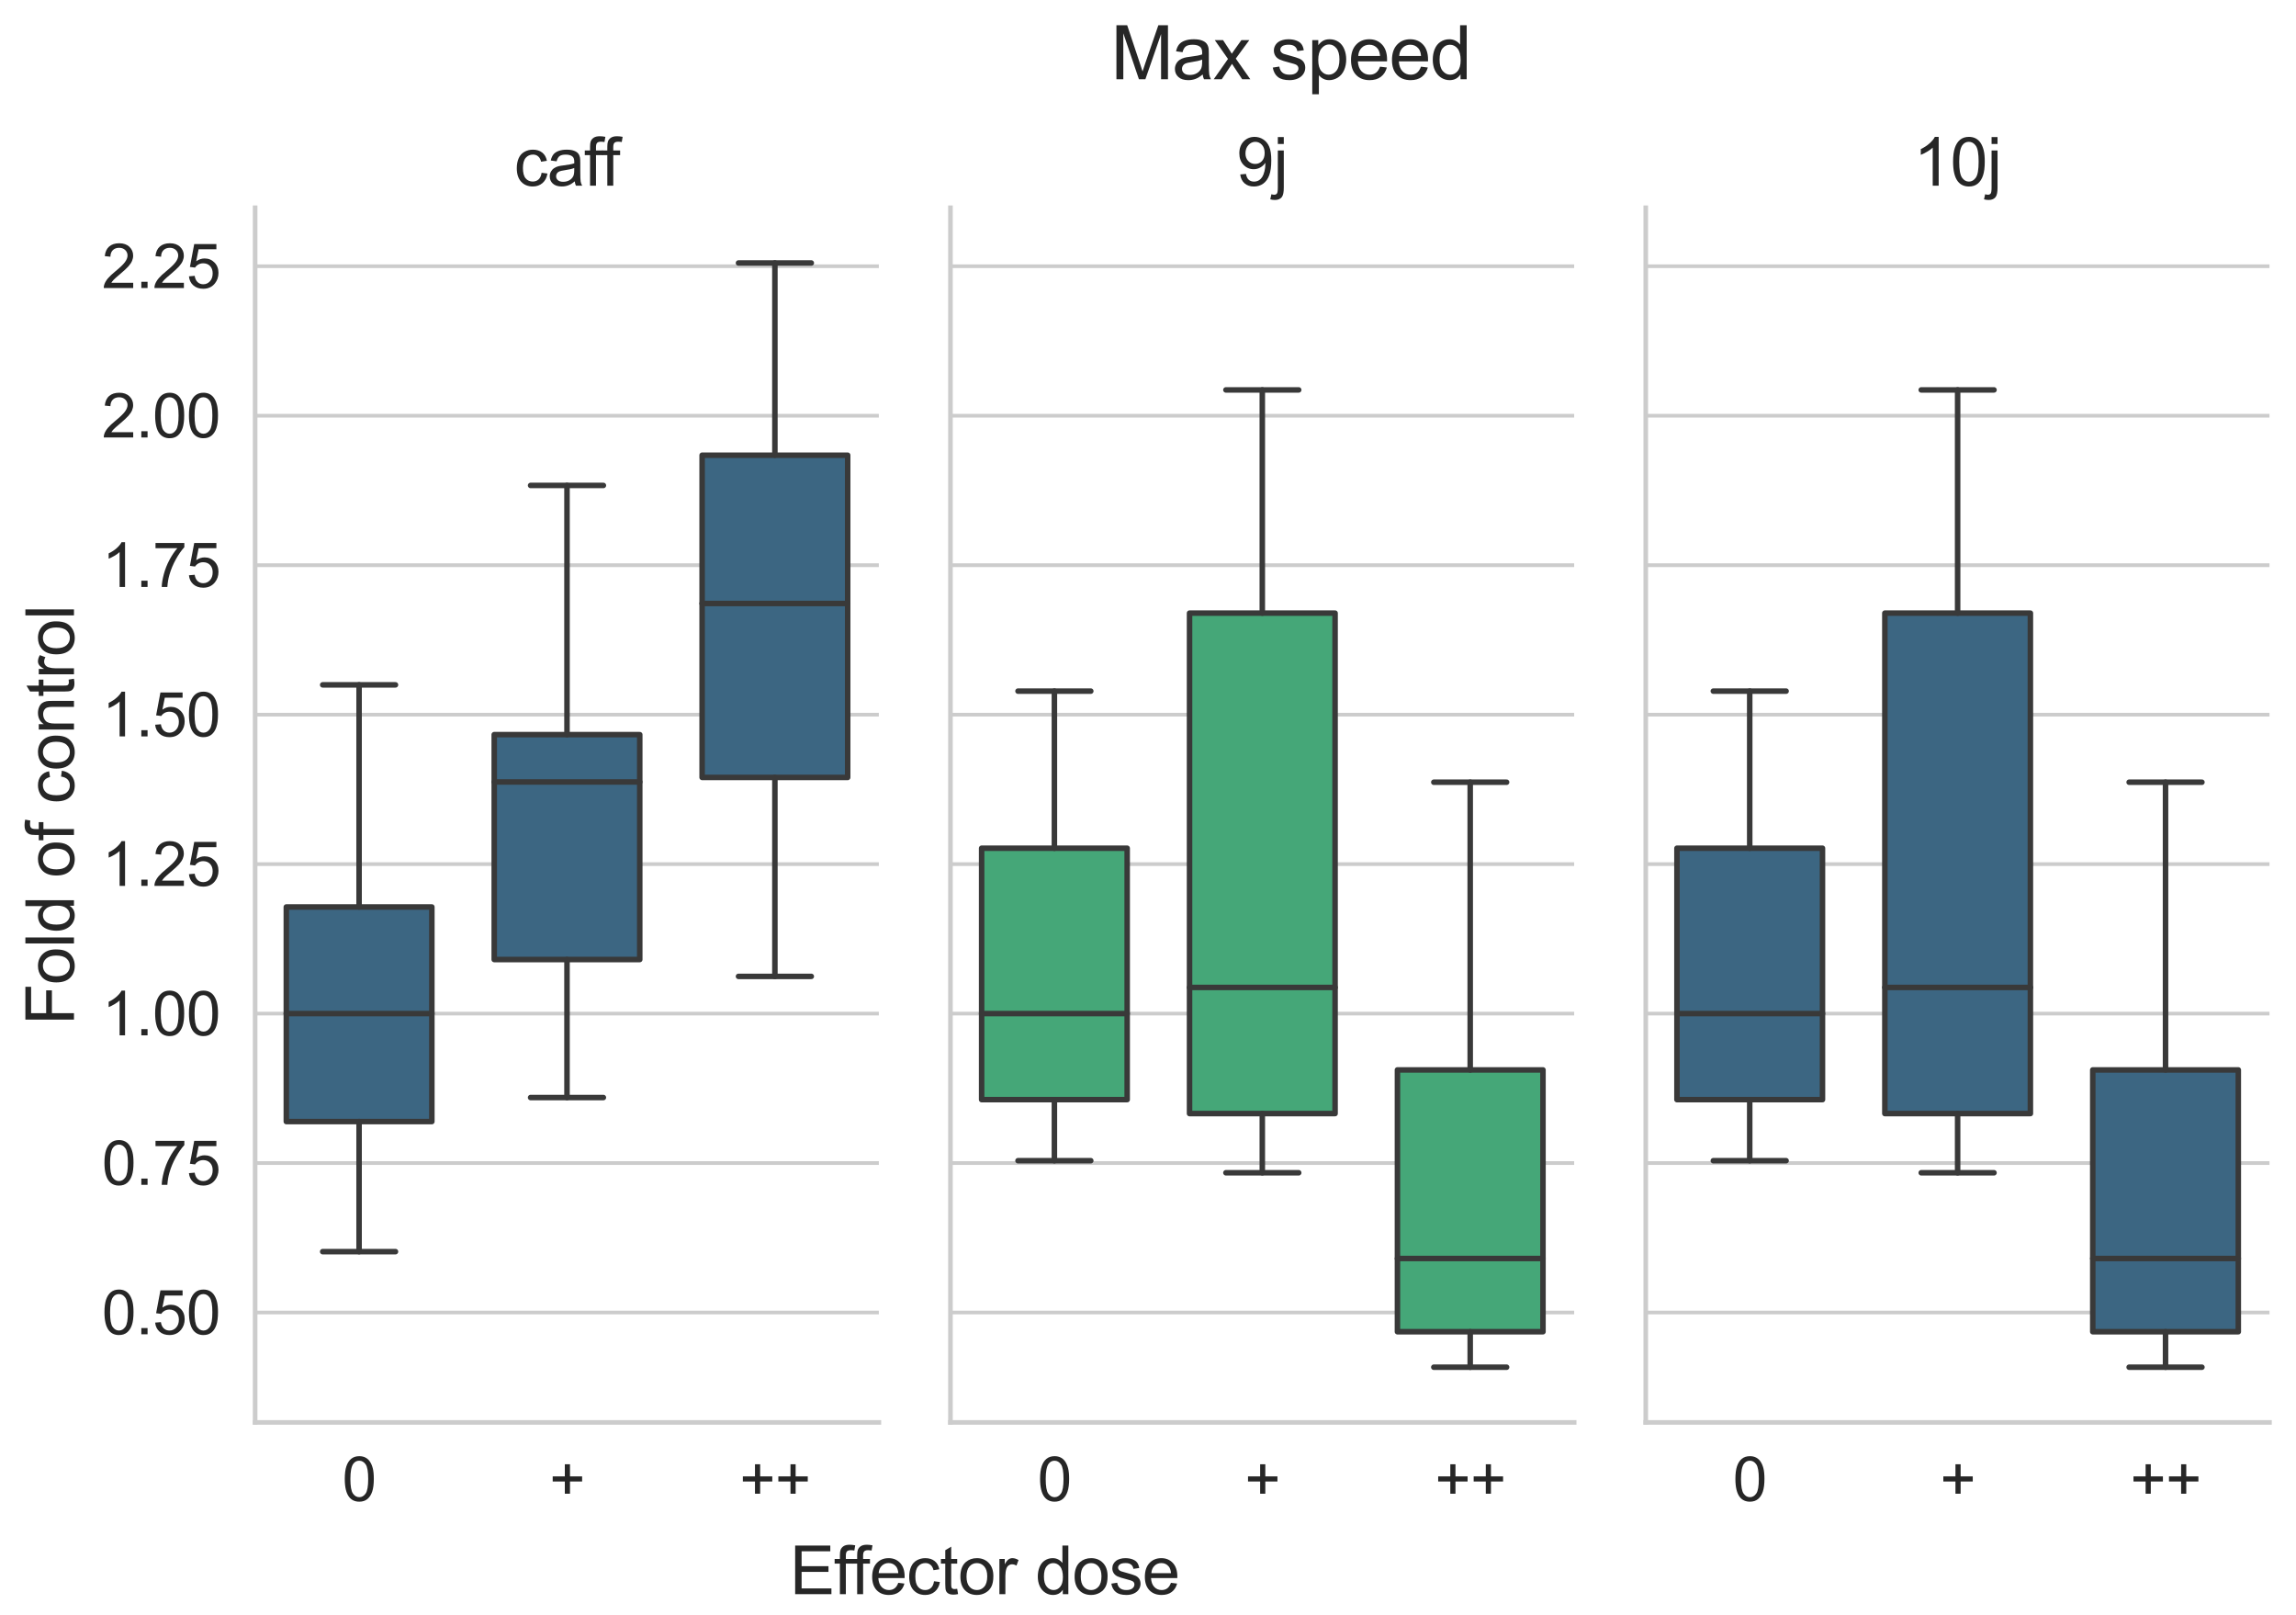 <?xml version="1.0" encoding="utf-8" standalone="no"?>
<!DOCTYPE svg PUBLIC "-//W3C//DTD SVG 1.1//EN"
  "http://www.w3.org/Graphics/SVG/1.1/DTD/svg11.dtd">
<svg xmlns:xlink="http://www.w3.org/1999/xlink" width="623.402pt" height="438.351pt" viewBox="0 0 623.402 438.351" xmlns="http://www.w3.org/2000/svg" version="1.1">
 <defs>
  <style type="text/css">*{stroke-linejoin: round; stroke-linecap: butt}</style>
 </defs>
 <g id="figure_1">
  <g id="patch_1">
   <path d="M 0 438.351 
L 623.402 438.351 
L 623.402 0 
L 0 0 
z
" style="fill: #ffffff"/>
  </g>
  <g id="axes_1">
   <g id="patch_2">
    <path d="M 69.272 386.1 
L 238.622 386.1 
L 238.622 56.4 
L 69.272 56.4 
z
" style="fill: #ffffff"/>
   </g>
   <g id="matplotlib.axis_1">
    <g id="xtick_1">
     <g id="text_1">
      <!-- 0 -->
      <g style="fill: #262626" transform="translate(92.909 407.41) scale(0.165 -0.165)">
       <defs>
        <path id="ArialMT-30" d="M 266 2259 
Q 266 3072 433 3567 
Q 600 4063 929 4331 
Q 1259 4600 1759 4600 
Q 2128 4600 2406 4451 
Q 2684 4303 2865 4023 
Q 3047 3744 3150 3342 
Q 3253 2941 3253 2259 
Q 3253 1453 3087 958 
Q 2922 463 2592 192 
Q 2263 -78 1759 -78 
Q 1097 -78 719 397 
Q 266 969 266 2259 
z
M 844 2259 
Q 844 1131 1108 757 
Q 1372 384 1759 384 
Q 2147 384 2411 759 
Q 2675 1134 2675 2259 
Q 2675 3391 2411 3762 
Q 2147 4134 1753 4134 
Q 1366 4134 1134 3806 
Q 844 3388 844 2259 
z
" transform="scale(0.016)"/>
       </defs>
       <use xlink:href="#ArialMT-30"/>
      </g>
     </g>
    </g>
    <g id="xtick_2">
     <g id="text_2">
      <!-- + -->
      <g style="fill: #262626" transform="translate(149.129 407.41) scale(0.165 -0.165)">
       <defs>
        <path id="ArialMT-2b" d="M 1603 741 
L 1603 1997 
L 356 1997 
L 356 2522 
L 1603 2522 
L 1603 3769 
L 2134 3769 
L 2134 2522 
L 3381 2522 
L 3381 1997 
L 2134 1997 
L 2134 741 
L 1603 741 
z
" transform="scale(0.016)"/>
       </defs>
       <use xlink:href="#ArialMT-2b"/>
      </g>
     </g>
    </g>
    <g id="xtick_3">
     <g id="text_3">
      <!-- ++ -->
      <g style="fill: #262626" transform="translate(200.76 407.41) scale(0.165 -0.165)">
       <use xlink:href="#ArialMT-2b"/>
       <use xlink:href="#ArialMT-2b" x="58.398"/>
      </g>
     </g>
    </g>
    <g id="text_4">
     <!--   -->
     <g style="fill: #262626" transform="translate(151.447 427.574) scale(0.18 -0.18)">
      <defs>
       <path id="ArialMT-20" transform="scale(0.016)"/>
      </defs>
      <use xlink:href="#ArialMT-20"/>
     </g>
    </g>
   </g>
   <g id="matplotlib.axis_2">
    <g id="ytick_1">
     <g id="line2d_1">
      <path d="M 69.272 356.272 
L 238.622 356.272 
" clip-path="url(#pce95562d17)" style="fill: none; stroke: #cccccc; stroke-linecap: round"/>
     </g>
     <g id="text_5">
      <!-- 0.50 -->
      <g style="fill: #262626" transform="translate(27.662 362.177) scale(0.165 -0.165)">
       <defs>
        <path id="ArialMT-2e" d="M 581 0 
L 581 641 
L 1222 641 
L 1222 0 
L 581 0 
z
" transform="scale(0.016)"/>
        <path id="ArialMT-35" d="M 266 1200 
L 856 1250 
Q 922 819 1161 601 
Q 1400 384 1738 384 
Q 2144 384 2425 690 
Q 2706 997 2706 1503 
Q 2706 1984 2436 2262 
Q 2166 2541 1728 2541 
Q 1456 2541 1237 2417 
Q 1019 2294 894 2097 
L 366 2166 
L 809 4519 
L 3088 4519 
L 3088 3981 
L 1259 3981 
L 1013 2750 
Q 1425 3038 1878 3038 
Q 2478 3038 2890 2622 
Q 3303 2206 3303 1553 
Q 3303 931 2941 478 
Q 2500 -78 1738 -78 
Q 1113 -78 717 272 
Q 322 622 266 1200 
z
" transform="scale(0.016)"/>
       </defs>
       <use xlink:href="#ArialMT-30"/>
       <use xlink:href="#ArialMT-2e" x="55.615"/>
       <use xlink:href="#ArialMT-35" x="83.398"/>
       <use xlink:href="#ArialMT-30" x="139.014"/>
      </g>
     </g>
    </g>
    <g id="ytick_2">
     <g id="line2d_2">
      <path d="M 69.272 315.7 
L 238.622 315.7 
" clip-path="url(#pce95562d17)" style="fill: none; stroke: #cccccc; stroke-linecap: round"/>
     </g>
     <g id="text_6">
      <!-- 0.75 -->
      <g style="fill: #262626" transform="translate(27.662 321.606) scale(0.165 -0.165)">
       <defs>
        <path id="ArialMT-37" d="M 303 3981 
L 303 4522 
L 3269 4522 
L 3269 4084 
Q 2831 3619 2401 2847 
Q 1972 2075 1738 1259 
Q 1569 684 1522 0 
L 944 0 
Q 953 541 1156 1306 
Q 1359 2072 1739 2783 
Q 2119 3494 2547 3981 
L 303 3981 
z
" transform="scale(0.016)"/>
       </defs>
       <use xlink:href="#ArialMT-30"/>
       <use xlink:href="#ArialMT-2e" x="55.615"/>
       <use xlink:href="#ArialMT-37" x="83.398"/>
       <use xlink:href="#ArialMT-35" x="139.014"/>
      </g>
     </g>
    </g>
    <g id="ytick_3">
     <g id="line2d_3">
      <path d="M 69.272 275.129 
L 238.622 275.129 
" clip-path="url(#pce95562d17)" style="fill: none; stroke: #cccccc; stroke-linecap: round"/>
     </g>
     <g id="text_7">
      <!-- 1.00 -->
      <g style="fill: #262626" transform="translate(27.662 281.034) scale(0.165 -0.165)">
       <defs>
        <path id="ArialMT-31" d="M 2384 0 
L 1822 0 
L 1822 3584 
Q 1619 3391 1289 3197 
Q 959 3003 697 2906 
L 697 3450 
Q 1169 3672 1522 3987 
Q 1875 4303 2022 4600 
L 2384 4600 
L 2384 0 
z
" transform="scale(0.016)"/>
       </defs>
       <use xlink:href="#ArialMT-31"/>
       <use xlink:href="#ArialMT-2e" x="55.615"/>
       <use xlink:href="#ArialMT-30" x="83.398"/>
       <use xlink:href="#ArialMT-30" x="139.014"/>
      </g>
     </g>
    </g>
    <g id="ytick_4">
     <g id="line2d_4">
      <path d="M 69.272 234.557 
L 238.622 234.557 
" clip-path="url(#pce95562d17)" style="fill: none; stroke: #cccccc; stroke-linecap: round"/>
     </g>
     <g id="text_8">
      <!-- 1.25 -->
      <g style="fill: #262626" transform="translate(27.662 240.462) scale(0.165 -0.165)">
       <defs>
        <path id="ArialMT-32" d="M 3222 541 
L 3222 0 
L 194 0 
Q 188 203 259 391 
Q 375 700 629 1000 
Q 884 1300 1366 1694 
Q 2113 2306 2375 2664 
Q 2638 3022 2638 3341 
Q 2638 3675 2398 3904 
Q 2159 4134 1775 4134 
Q 1369 4134 1125 3890 
Q 881 3647 878 3216 
L 300 3275 
Q 359 3922 746 4261 
Q 1134 4600 1788 4600 
Q 2447 4600 2831 4234 
Q 3216 3869 3216 3328 
Q 3216 3053 3103 2787 
Q 2991 2522 2730 2228 
Q 2469 1934 1863 1422 
Q 1356 997 1212 845 
Q 1069 694 975 541 
L 3222 541 
z
" transform="scale(0.016)"/>
       </defs>
       <use xlink:href="#ArialMT-31"/>
       <use xlink:href="#ArialMT-2e" x="55.615"/>
       <use xlink:href="#ArialMT-32" x="83.398"/>
       <use xlink:href="#ArialMT-35" x="139.014"/>
      </g>
     </g>
    </g>
    <g id="ytick_5">
     <g id="line2d_5">
      <path d="M 69.272 193.985 
L 238.622 193.985 
" clip-path="url(#pce95562d17)" style="fill: none; stroke: #cccccc; stroke-linecap: round"/>
     </g>
     <g id="text_9">
      <!-- 1.50 -->
      <g style="fill: #262626" transform="translate(27.662 199.891) scale(0.165 -0.165)">
       <use xlink:href="#ArialMT-31"/>
       <use xlink:href="#ArialMT-2e" x="55.615"/>
       <use xlink:href="#ArialMT-35" x="83.398"/>
       <use xlink:href="#ArialMT-30" x="139.014"/>
      </g>
     </g>
    </g>
    <g id="ytick_6">
     <g id="line2d_6">
      <path d="M 69.272 153.414 
L 238.622 153.414 
" clip-path="url(#pce95562d17)" style="fill: none; stroke: #cccccc; stroke-linecap: round"/>
     </g>
     <g id="text_10">
      <!-- 1.75 -->
      <g style="fill: #262626" transform="translate(27.662 159.319) scale(0.165 -0.165)">
       <use xlink:href="#ArialMT-31"/>
       <use xlink:href="#ArialMT-2e" x="55.615"/>
       <use xlink:href="#ArialMT-37" x="83.398"/>
       <use xlink:href="#ArialMT-35" x="139.014"/>
      </g>
     </g>
    </g>
    <g id="ytick_7">
     <g id="line2d_7">
      <path d="M 69.272 112.842 
L 238.622 112.842 
" clip-path="url(#pce95562d17)" style="fill: none; stroke: #cccccc; stroke-linecap: round"/>
     </g>
     <g id="text_11">
      <!-- 2.00 -->
      <g style="fill: #262626" transform="translate(27.662 118.747) scale(0.165 -0.165)">
       <use xlink:href="#ArialMT-32"/>
       <use xlink:href="#ArialMT-2e" x="55.615"/>
       <use xlink:href="#ArialMT-30" x="83.398"/>
       <use xlink:href="#ArialMT-30" x="139.014"/>
      </g>
     </g>
    </g>
    <g id="ytick_8">
     <g id="line2d_8">
      <path d="M 69.272 72.27 
L 238.622 72.27 
" clip-path="url(#pce95562d17)" style="fill: none; stroke: #cccccc; stroke-linecap: round"/>
     </g>
     <g id="text_12">
      <!-- 2.25 -->
      <g style="fill: #262626" transform="translate(27.662 78.175) scale(0.165 -0.165)">
       <use xlink:href="#ArialMT-32"/>
       <use xlink:href="#ArialMT-2e" x="55.615"/>
       <use xlink:href="#ArialMT-32" x="83.398"/>
       <use xlink:href="#ArialMT-35" x="139.014"/>
      </g>
     </g>
    </g>
    <g id="text_13">
     <!-- Fold of control -->
     <g style="fill: #262626" transform="translate(20.084 278.273) rotate(-90) scale(0.18 -0.18)">
      <defs>
       <path id="ArialMT-46" d="M 525 0 
L 525 4581 
L 3616 4581 
L 3616 4041 
L 1131 4041 
L 1131 2622 
L 3281 2622 
L 3281 2081 
L 1131 2081 
L 1131 0 
L 525 0 
z
" transform="scale(0.016)"/>
       <path id="ArialMT-6f" d="M 213 1659 
Q 213 2581 725 3025 
Q 1153 3394 1769 3394 
Q 2453 3394 2887 2945 
Q 3322 2497 3322 1706 
Q 3322 1066 3130 698 
Q 2938 331 2570 128 
Q 2203 -75 1769 -75 
Q 1072 -75 642 372 
Q 213 819 213 1659 
z
M 791 1659 
Q 791 1022 1069 705 
Q 1347 388 1769 388 
Q 2188 388 2466 706 
Q 2744 1025 2744 1678 
Q 2744 2294 2464 2611 
Q 2184 2928 1769 2928 
Q 1347 2928 1069 2612 
Q 791 2297 791 1659 
z
" transform="scale(0.016)"/>
       <path id="ArialMT-6c" d="M 409 0 
L 409 4581 
L 972 4581 
L 972 0 
L 409 0 
z
" transform="scale(0.016)"/>
       <path id="ArialMT-64" d="M 2575 0 
L 2575 419 
Q 2259 -75 1647 -75 
Q 1250 -75 917 144 
Q 584 363 401 755 
Q 219 1147 219 1656 
Q 219 2153 384 2558 
Q 550 2963 881 3178 
Q 1213 3394 1622 3394 
Q 1922 3394 2156 3267 
Q 2391 3141 2538 2938 
L 2538 4581 
L 3097 4581 
L 3097 0 
L 2575 0 
z
M 797 1656 
Q 797 1019 1065 703 
Q 1334 388 1700 388 
Q 2069 388 2326 689 
Q 2584 991 2584 1609 
Q 2584 2291 2321 2609 
Q 2059 2928 1675 2928 
Q 1300 2928 1048 2622 
Q 797 2316 797 1656 
z
" transform="scale(0.016)"/>
       <path id="ArialMT-66" d="M 556 0 
L 556 2881 
L 59 2881 
L 59 3319 
L 556 3319 
L 556 3672 
Q 556 4006 616 4169 
Q 697 4388 901 4523 
Q 1106 4659 1475 4659 
Q 1713 4659 2000 4603 
L 1916 4113 
Q 1741 4144 1584 4144 
Q 1328 4144 1222 4034 
Q 1116 3925 1116 3625 
L 1116 3319 
L 1763 3319 
L 1763 2881 
L 1116 2881 
L 1116 0 
L 556 0 
z
" transform="scale(0.016)"/>
       <path id="ArialMT-63" d="M 2588 1216 
L 3141 1144 
Q 3050 572 2676 248 
Q 2303 -75 1759 -75 
Q 1078 -75 664 370 
Q 250 816 250 1647 
Q 250 2184 428 2587 
Q 606 2991 970 3192 
Q 1334 3394 1763 3394 
Q 2303 3394 2647 3120 
Q 2991 2847 3088 2344 
L 2541 2259 
Q 2463 2594 2264 2762 
Q 2066 2931 1784 2931 
Q 1359 2931 1093 2626 
Q 828 2322 828 1663 
Q 828 994 1084 691 
Q 1341 388 1753 388 
Q 2084 388 2306 591 
Q 2528 794 2588 1216 
z
" transform="scale(0.016)"/>
       <path id="ArialMT-6e" d="M 422 0 
L 422 3319 
L 928 3319 
L 928 2847 
Q 1294 3394 1984 3394 
Q 2284 3394 2536 3286 
Q 2788 3178 2913 3003 
Q 3038 2828 3088 2588 
Q 3119 2431 3119 2041 
L 3119 0 
L 2556 0 
L 2556 2019 
Q 2556 2363 2490 2533 
Q 2425 2703 2258 2804 
Q 2091 2906 1866 2906 
Q 1506 2906 1245 2678 
Q 984 2450 984 1813 
L 984 0 
L 422 0 
z
" transform="scale(0.016)"/>
       <path id="ArialMT-74" d="M 1650 503 
L 1731 6 
Q 1494 -44 1306 -44 
Q 1000 -44 831 53 
Q 663 150 594 308 
Q 525 466 525 972 
L 525 2881 
L 113 2881 
L 113 3319 
L 525 3319 
L 525 4141 
L 1084 4478 
L 1084 3319 
L 1650 3319 
L 1650 2881 
L 1084 2881 
L 1084 941 
Q 1084 700 1114 631 
Q 1144 563 1211 522 
Q 1278 481 1403 481 
Q 1497 481 1650 503 
z
" transform="scale(0.016)"/>
       <path id="ArialMT-72" d="M 416 0 
L 416 3319 
L 922 3319 
L 922 2816 
Q 1116 3169 1280 3281 
Q 1444 3394 1641 3394 
Q 1925 3394 2219 3213 
L 2025 2691 
Q 1819 2813 1613 2813 
Q 1428 2813 1281 2702 
Q 1134 2591 1072 2394 
Q 978 2094 978 1738 
L 978 0 
L 416 0 
z
" transform="scale(0.016)"/>
      </defs>
      <use xlink:href="#ArialMT-46"/>
      <use xlink:href="#ArialMT-6f" x="61.084"/>
      <use xlink:href="#ArialMT-6c" x="116.699"/>
      <use xlink:href="#ArialMT-64" x="138.916"/>
      <use xlink:href="#ArialMT-20" x="194.531"/>
      <use xlink:href="#ArialMT-6f" x="222.314"/>
      <use xlink:href="#ArialMT-66" x="277.93"/>
      <use xlink:href="#ArialMT-20" x="305.713"/>
      <use xlink:href="#ArialMT-63" x="333.496"/>
      <use xlink:href="#ArialMT-6f" x="383.496"/>
      <use xlink:href="#ArialMT-6e" x="439.111"/>
      <use xlink:href="#ArialMT-74" x="494.727"/>
      <use xlink:href="#ArialMT-72" x="522.51"/>
      <use xlink:href="#ArialMT-6f" x="555.811"/>
      <use xlink:href="#ArialMT-6c" x="611.426"/>
     </g>
    </g>
   </g>
   <g id="patch_3">
    <path d="M 77.74 304.434 
L 117.255 304.434 
L 117.255 246.193 
L 77.74 246.193 
L 77.74 304.434 
z
" clip-path="url(#pce95562d17)" style="fill: #3c6682; stroke: #393939; stroke-width: 1.5; stroke-linejoin: miter"/>
   </g>
   <g id="patch_4">
    <path d="M 134.19 260.455 
L 173.705 260.455 
L 173.705 199.411 
L 134.19 199.411 
L 134.19 260.455 
z
" clip-path="url(#pce95562d17)" style="fill: #3c6682; stroke: #393939; stroke-width: 1.5; stroke-linejoin: miter"/>
   </g>
   <g id="patch_5">
    <path d="M 190.64 211.024 
L 230.155 211.024 
L 230.155 123.566 
L 190.64 123.566 
L 190.64 211.024 
z
" clip-path="url(#pce95562d17)" style="fill: #3c6682; stroke: #393939; stroke-width: 1.5; stroke-linejoin: miter"/>
   </g>
   <g id="patch_6">
    <path d="M 97.497 437.416 
L 97.497 437.416 
L 97.497 437.416 
L 97.497 437.416 
z
" clip-path="url(#pce95562d17)" style="fill: #3c6682; stroke: #393939; stroke-width: 0.75; stroke-linejoin: miter"/>
   </g>
   <g id="patch_7">
    <path d="M 97.497 437.416 
L 97.497 437.416 
L 97.497 437.416 
L 97.497 437.416 
z
" clip-path="url(#pce95562d17)" style="fill: #45a778; stroke: #393939; stroke-width: 0.75; stroke-linejoin: miter"/>
   </g>
   <g id="patch_8">
    <path d="M 97.497 437.416 
L 97.497 437.416 
L 97.497 437.416 
L 97.497 437.416 
z
" clip-path="url(#pce95562d17)" style="fill: #3c6682; stroke: #393939; stroke-width: 0.75; stroke-linejoin: miter"/>
   </g>
   <g id="line2d_9">
    <path d="M 97.497 304.434 
L 97.497 339.742 
" clip-path="url(#pce95562d17)" style="fill: none; stroke: #393939; stroke-width: 1.5; stroke-linecap: round"/>
   </g>
   <g id="line2d_10">
    <path d="M 97.497 246.193 
L 97.497 185.897 
" clip-path="url(#pce95562d17)" style="fill: none; stroke: #393939; stroke-width: 1.5; stroke-linecap: round"/>
   </g>
   <g id="line2d_11">
    <path d="M 87.618 339.742 
L 107.376 339.742 
" clip-path="url(#pce95562d17)" style="fill: none; stroke: #393939; stroke-width: 1.5; stroke-linecap: round"/>
   </g>
   <g id="line2d_12">
    <path d="M 87.618 185.897 
L 107.376 185.897 
" clip-path="url(#pce95562d17)" style="fill: none; stroke: #393939; stroke-width: 1.5; stroke-linecap: round"/>
   </g>
   <g id="line2d_13">
    <path d="M 153.947 260.455 
L 153.947 297.916 
" clip-path="url(#pce95562d17)" style="fill: none; stroke: #393939; stroke-width: 1.5; stroke-linecap: round"/>
   </g>
   <g id="line2d_14">
    <path d="M 153.947 199.411 
L 153.947 131.767 
" clip-path="url(#pce95562d17)" style="fill: none; stroke: #393939; stroke-width: 1.5; stroke-linecap: round"/>
   </g>
   <g id="line2d_15">
    <path d="M 144.068 297.916 
L 163.826 297.916 
" clip-path="url(#pce95562d17)" style="fill: none; stroke: #393939; stroke-width: 1.5; stroke-linecap: round"/>
   </g>
   <g id="line2d_16">
    <path d="M 144.068 131.767 
L 163.826 131.767 
" clip-path="url(#pce95562d17)" style="fill: none; stroke: #393939; stroke-width: 1.5; stroke-linecap: round"/>
   </g>
   <g id="line2d_17">
    <path d="M 210.397 211.024 
L 210.397 265.033 
" clip-path="url(#pce95562d17)" style="fill: none; stroke: #393939; stroke-width: 1.5; stroke-linecap: round"/>
   </g>
   <g id="line2d_18">
    <path d="M 210.397 123.566 
L 210.397 71.386 
" clip-path="url(#pce95562d17)" style="fill: none; stroke: #393939; stroke-width: 1.5; stroke-linecap: round"/>
   </g>
   <g id="line2d_19">
    <path d="M 200.518 265.033 
L 220.276 265.033 
" clip-path="url(#pce95562d17)" style="fill: none; stroke: #393939; stroke-width: 1.5; stroke-linecap: round"/>
   </g>
   <g id="line2d_20">
    <path d="M 200.518 71.386 
L 220.276 71.386 
" clip-path="url(#pce95562d17)" style="fill: none; stroke: #393939; stroke-width: 1.5; stroke-linecap: round"/>
   </g>
   <g id="line2d_21">
    <path d="M 77.74 275.129 
L 117.255 275.129 
" clip-path="url(#pce95562d17)" style="fill: none; stroke: #393939; stroke-width: 1.5; stroke-linecap: round"/>
   </g>
   <g id="line2d_22">
    <path d="M 134.19 212.25 
L 173.705 212.25 
" clip-path="url(#pce95562d17)" style="fill: none; stroke: #393939; stroke-width: 1.5; stroke-linecap: round"/>
   </g>
   <g id="line2d_23">
    <path d="M 190.64 163.809 
L 230.155 163.809 
" clip-path="url(#pce95562d17)" style="fill: none; stroke: #393939; stroke-width: 1.5; stroke-linecap: round"/>
   </g>
   <g id="patch_9">
    <path d="M 69.272 386.1 
L 69.272 56.4 
" style="fill: none; stroke: #cccccc; stroke-width: 1.25; stroke-linejoin: miter; stroke-linecap: square"/>
   </g>
   <g id="patch_10">
    <path d="M 69.272 386.1 
L 238.622 386.1 
" style="fill: none; stroke: #cccccc; stroke-width: 1.25; stroke-linejoin: miter; stroke-linecap: square"/>
   </g>
   <g id="text_14">
    <!-- caff -->
    <g style="fill: #262626" transform="translate(139.599 50.4) scale(0.18 -0.18)">
     <defs>
      <path id="ArialMT-61" d="M 2588 409 
Q 2275 144 1986 34 
Q 1697 -75 1366 -75 
Q 819 -75 525 192 
Q 231 459 231 875 
Q 231 1119 342 1320 
Q 453 1522 633 1644 
Q 813 1766 1038 1828 
Q 1203 1872 1538 1913 
Q 2219 1994 2541 2106 
Q 2544 2222 2544 2253 
Q 2544 2597 2384 2738 
Q 2169 2928 1744 2928 
Q 1347 2928 1158 2789 
Q 969 2650 878 2297 
L 328 2372 
Q 403 2725 575 2942 
Q 747 3159 1072 3276 
Q 1397 3394 1825 3394 
Q 2250 3394 2515 3294 
Q 2781 3194 2906 3042 
Q 3031 2891 3081 2659 
Q 3109 2516 3109 2141 
L 3109 1391 
Q 3109 606 3145 398 
Q 3181 191 3288 0 
L 2700 0 
Q 2613 175 2588 409 
z
M 2541 1666 
Q 2234 1541 1622 1453 
Q 1275 1403 1131 1340 
Q 988 1278 909 1158 
Q 831 1038 831 891 
Q 831 666 1001 516 
Q 1172 366 1500 366 
Q 1825 366 2078 508 
Q 2331 650 2450 897 
Q 2541 1088 2541 1459 
L 2541 1666 
z
" transform="scale(0.016)"/>
     </defs>
     <use xlink:href="#ArialMT-63"/>
     <use xlink:href="#ArialMT-61" x="50"/>
     <use xlink:href="#ArialMT-66" x="105.615"/>
     <use xlink:href="#ArialMT-66" x="131.648"/>
    </g>
   </g>
  </g>
  <g id="axes_2">
   <g id="patch_11">
    <path d="M 258.062 386.1 
L 427.412 386.1 
L 427.412 56.4 
L 258.062 56.4 
z
" style="fill: #ffffff"/>
   </g>
   <g id="matplotlib.axis_3">
    <g id="xtick_4">
     <g id="text_15">
      <!-- 0 -->
      <g style="fill: #262626" transform="translate(281.699 407.41) scale(0.165 -0.165)">
       <use xlink:href="#ArialMT-30"/>
      </g>
     </g>
    </g>
    <g id="xtick_5">
     <g id="text_16">
      <!-- + -->
      <g style="fill: #262626" transform="translate(337.919 407.41) scale(0.165 -0.165)">
       <use xlink:href="#ArialMT-2b"/>
      </g>
     </g>
    </g>
    <g id="xtick_6">
     <g id="text_17">
      <!-- ++ -->
      <g style="fill: #262626" transform="translate(389.55 407.41) scale(0.165 -0.165)">
       <use xlink:href="#ArialMT-2b"/>
       <use xlink:href="#ArialMT-2b" x="58.398"/>
      </g>
     </g>
    </g>
    <g id="text_18">
     <!--   -->
     <g style="fill: #262626" transform="translate(340.237 427.574) scale(0.18 -0.18)">
      <use xlink:href="#ArialMT-20"/>
     </g>
    </g>
   </g>
   <g id="matplotlib.axis_4">
    <g id="ytick_9">
     <g id="line2d_24">
      <path d="M 258.062 356.272 
L 427.412 356.272 
" clip-path="url(#p776116d8e6)" style="fill: none; stroke: #cccccc; stroke-linecap: round"/>
     </g>
    </g>
    <g id="ytick_10">
     <g id="line2d_25">
      <path d="M 258.062 315.7 
L 427.412 315.7 
" clip-path="url(#p776116d8e6)" style="fill: none; stroke: #cccccc; stroke-linecap: round"/>
     </g>
    </g>
    <g id="ytick_11">
     <g id="line2d_26">
      <path d="M 258.062 275.129 
L 427.412 275.129 
" clip-path="url(#p776116d8e6)" style="fill: none; stroke: #cccccc; stroke-linecap: round"/>
     </g>
    </g>
    <g id="ytick_12">
     <g id="line2d_27">
      <path d="M 258.062 234.557 
L 427.412 234.557 
" clip-path="url(#p776116d8e6)" style="fill: none; stroke: #cccccc; stroke-linecap: round"/>
     </g>
    </g>
    <g id="ytick_13">
     <g id="line2d_28">
      <path d="M 258.062 193.985 
L 427.412 193.985 
" clip-path="url(#p776116d8e6)" style="fill: none; stroke: #cccccc; stroke-linecap: round"/>
     </g>
    </g>
    <g id="ytick_14">
     <g id="line2d_29">
      <path d="M 258.062 153.414 
L 427.412 153.414 
" clip-path="url(#p776116d8e6)" style="fill: none; stroke: #cccccc; stroke-linecap: round"/>
     </g>
    </g>
    <g id="ytick_15">
     <g id="line2d_30">
      <path d="M 258.062 112.842 
L 427.412 112.842 
" clip-path="url(#p776116d8e6)" style="fill: none; stroke: #cccccc; stroke-linecap: round"/>
     </g>
    </g>
    <g id="ytick_16">
     <g id="line2d_31">
      <path d="M 258.062 72.27 
L 427.412 72.27 
" clip-path="url(#p776116d8e6)" style="fill: none; stroke: #cccccc; stroke-linecap: round"/>
     </g>
    </g>
   </g>
   <g id="patch_12">
    <path d="M 266.53 298.479 
L 306.045 298.479 
L 306.045 230.246 
L 266.53 230.246 
L 266.53 298.479 
z
" clip-path="url(#p776116d8e6)" style="fill: #45a778; stroke: #393939; stroke-width: 1.5; stroke-linejoin: miter"/>
   </g>
   <g id="patch_13">
    <path d="M 322.98 302.268 
L 362.495 302.268 
L 362.495 166.429 
L 322.98 166.429 
L 322.98 302.268 
z
" clip-path="url(#p776116d8e6)" style="fill: #45a778; stroke: #393939; stroke-width: 1.5; stroke-linejoin: miter"/>
   </g>
   <g id="patch_14">
    <path d="M 379.43 361.484 
L 418.945 361.484 
L 418.945 290.419 
L 379.43 290.419 
L 379.43 361.484 
z
" clip-path="url(#p776116d8e6)" style="fill: #45a778; stroke: #393939; stroke-width: 1.5; stroke-linejoin: miter"/>
   </g>
   <g id="patch_15">
    <path d="M 286.287 437.416 
L 286.287 437.416 
L 286.287 437.416 
L 286.287 437.416 
z
" clip-path="url(#p776116d8e6)" style="fill: #3c6682; stroke: #393939; stroke-width: 0.75; stroke-linejoin: miter"/>
   </g>
   <g id="patch_16">
    <path d="M 286.287 437.416 
L 286.287 437.416 
L 286.287 437.416 
L 286.287 437.416 
z
" clip-path="url(#p776116d8e6)" style="fill: #45a778; stroke: #393939; stroke-width: 0.75; stroke-linejoin: miter"/>
   </g>
   <g id="patch_17">
    <path d="M 286.287 437.416 
L 286.287 437.416 
L 286.287 437.416 
L 286.287 437.416 
z
" clip-path="url(#p776116d8e6)" style="fill: #3c6682; stroke: #393939; stroke-width: 0.75; stroke-linejoin: miter"/>
   </g>
   <g id="line2d_32">
    <path d="M 286.287 298.479 
L 286.287 315.062 
" clip-path="url(#p776116d8e6)" style="fill: none; stroke: #393939; stroke-width: 1.5; stroke-linecap: round"/>
   </g>
   <g id="line2d_33">
    <path d="M 286.287 230.246 
L 286.287 187.6 
" clip-path="url(#p776116d8e6)" style="fill: none; stroke: #393939; stroke-width: 1.5; stroke-linecap: round"/>
   </g>
   <g id="line2d_34">
    <path d="M 276.408 315.062 
L 296.166 315.062 
" clip-path="url(#p776116d8e6)" style="fill: none; stroke: #393939; stroke-width: 1.5; stroke-linecap: round"/>
   </g>
   <g id="line2d_35">
    <path d="M 276.408 187.6 
L 296.166 187.6 
" clip-path="url(#p776116d8e6)" style="fill: none; stroke: #393939; stroke-width: 1.5; stroke-linecap: round"/>
   </g>
   <g id="line2d_36">
    <path d="M 342.737 302.268 
L 342.737 318.335 
" clip-path="url(#p776116d8e6)" style="fill: none; stroke: #393939; stroke-width: 1.5; stroke-linecap: round"/>
   </g>
   <g id="line2d_37">
    <path d="M 342.737 166.429 
L 342.737 105.839 
" clip-path="url(#p776116d8e6)" style="fill: none; stroke: #393939; stroke-width: 1.5; stroke-linecap: round"/>
   </g>
   <g id="line2d_38">
    <path d="M 332.858 318.335 
L 352.616 318.335 
" clip-path="url(#p776116d8e6)" style="fill: none; stroke: #393939; stroke-width: 1.5; stroke-linecap: round"/>
   </g>
   <g id="line2d_39">
    <path d="M 332.858 105.839 
L 352.616 105.839 
" clip-path="url(#p776116d8e6)" style="fill: none; stroke: #393939; stroke-width: 1.5; stroke-linecap: round"/>
   </g>
   <g id="line2d_40">
    <path d="M 399.187 361.484 
L 399.187 371.114 
" clip-path="url(#p776116d8e6)" style="fill: none; stroke: #393939; stroke-width: 1.5; stroke-linecap: round"/>
   </g>
   <g id="line2d_41">
    <path d="M 399.187 290.419 
L 399.187 212.327 
" clip-path="url(#p776116d8e6)" style="fill: none; stroke: #393939; stroke-width: 1.5; stroke-linecap: round"/>
   </g>
   <g id="line2d_42">
    <path d="M 389.308 371.114 
L 409.066 371.114 
" clip-path="url(#p776116d8e6)" style="fill: none; stroke: #393939; stroke-width: 1.5; stroke-linecap: round"/>
   </g>
   <g id="line2d_43">
    <path d="M 389.308 212.327 
L 409.066 212.327 
" clip-path="url(#p776116d8e6)" style="fill: none; stroke: #393939; stroke-width: 1.5; stroke-linecap: round"/>
   </g>
   <g id="line2d_44">
    <path d="M 266.53 275.129 
L 306.045 275.129 
" clip-path="url(#p776116d8e6)" style="fill: none; stroke: #393939; stroke-width: 1.5; stroke-linecap: round"/>
   </g>
   <g id="line2d_45">
    <path d="M 322.98 268.036 
L 362.495 268.036 
" clip-path="url(#p776116d8e6)" style="fill: none; stroke: #393939; stroke-width: 1.5; stroke-linecap: round"/>
   </g>
   <g id="line2d_46">
    <path d="M 379.43 341.614 
L 418.945 341.614 
" clip-path="url(#p776116d8e6)" style="fill: none; stroke: #393939; stroke-width: 1.5; stroke-linecap: round"/>
   </g>
   <g id="patch_18">
    <path d="M 258.062 386.1 
L 258.062 56.4 
" style="fill: none; stroke: #cccccc; stroke-width: 1.25; stroke-linejoin: miter; stroke-linecap: square"/>
   </g>
   <g id="patch_19">
    <path d="M 258.062 386.1 
L 427.412 386.1 
" style="fill: none; stroke: #cccccc; stroke-width: 1.25; stroke-linejoin: miter; stroke-linecap: square"/>
   </g>
   <g id="text_19">
    <!-- 9j -->
    <g style="fill: #262626" transform="translate(335.733 50.4) scale(0.18 -0.18)">
     <defs>
      <path id="ArialMT-39" d="M 350 1059 
L 891 1109 
Q 959 728 1153 556 
Q 1347 384 1650 384 
Q 1909 384 2104 503 
Q 2300 622 2425 820 
Q 2550 1019 2634 1356 
Q 2719 1694 2719 2044 
Q 2719 2081 2716 2156 
Q 2547 1888 2255 1720 
Q 1963 1553 1622 1553 
Q 1053 1553 659 1965 
Q 266 2378 266 3053 
Q 266 3750 677 4175 
Q 1088 4600 1706 4600 
Q 2153 4600 2523 4359 
Q 2894 4119 3086 3673 
Q 3278 3228 3278 2384 
Q 3278 1506 3087 986 
Q 2897 466 2520 194 
Q 2144 -78 1638 -78 
Q 1100 -78 759 220 
Q 419 519 350 1059 
z
M 2653 3081 
Q 2653 3566 2395 3850 
Q 2138 4134 1775 4134 
Q 1400 4134 1122 3828 
Q 844 3522 844 3034 
Q 844 2597 1108 2323 
Q 1372 2050 1759 2050 
Q 2150 2050 2401 2323 
Q 2653 2597 2653 3081 
z
" transform="scale(0.016)"/>
      <path id="ArialMT-6a" d="M 419 3928 
L 419 4581 
L 981 4581 
L 981 3928 
L 419 3928 
z
M -294 -1288 
L -188 -809 
Q -19 -853 78 -853 
Q 250 -853 334 -739 
Q 419 -625 419 -169 
L 419 3319 
L 981 3319 
L 981 -181 
Q 981 -794 822 -1034 
Q 619 -1347 147 -1347 
Q -81 -1347 -294 -1288 
z
" transform="scale(0.016)"/>
     </defs>
     <use xlink:href="#ArialMT-39"/>
     <use xlink:href="#ArialMT-6a" x="55.615"/>
    </g>
   </g>
  </g>
  <g id="axes_3">
   <g id="patch_20">
    <path d="M 446.852 386.1 
L 616.202 386.1 
L 616.202 56.4 
L 446.852 56.4 
z
" style="fill: #ffffff"/>
   </g>
   <g id="matplotlib.axis_5">
    <g id="xtick_7">
     <g id="text_20">
      <!-- 0 -->
      <g style="fill: #262626" transform="translate(470.489 407.41) scale(0.165 -0.165)">
       <use xlink:href="#ArialMT-30"/>
      </g>
     </g>
    </g>
    <g id="xtick_8">
     <g id="text_21">
      <!-- + -->
      <g style="fill: #262626" transform="translate(526.709 407.41) scale(0.165 -0.165)">
       <use xlink:href="#ArialMT-2b"/>
      </g>
     </g>
    </g>
    <g id="xtick_9">
     <g id="text_22">
      <!-- ++ -->
      <g style="fill: #262626" transform="translate(578.34 407.41) scale(0.165 -0.165)">
       <use xlink:href="#ArialMT-2b"/>
       <use xlink:href="#ArialMT-2b" x="58.398"/>
      </g>
     </g>
    </g>
    <g id="text_23">
     <!--   -->
     <g style="fill: #262626" transform="translate(529.027 427.574) scale(0.18 -0.18)">
      <use xlink:href="#ArialMT-20"/>
     </g>
    </g>
   </g>
   <g id="matplotlib.axis_6">
    <g id="ytick_17">
     <g id="line2d_47">
      <path d="M 446.852 356.272 
L 616.202 356.272 
" clip-path="url(#p168424b78b)" style="fill: none; stroke: #cccccc; stroke-linecap: round"/>
     </g>
    </g>
    <g id="ytick_18">
     <g id="line2d_48">
      <path d="M 446.852 315.7 
L 616.202 315.7 
" clip-path="url(#p168424b78b)" style="fill: none; stroke: #cccccc; stroke-linecap: round"/>
     </g>
    </g>
    <g id="ytick_19">
     <g id="line2d_49">
      <path d="M 446.852 275.129 
L 616.202 275.129 
" clip-path="url(#p168424b78b)" style="fill: none; stroke: #cccccc; stroke-linecap: round"/>
     </g>
    </g>
    <g id="ytick_20">
     <g id="line2d_50">
      <path d="M 446.852 234.557 
L 616.202 234.557 
" clip-path="url(#p168424b78b)" style="fill: none; stroke: #cccccc; stroke-linecap: round"/>
     </g>
    </g>
    <g id="ytick_21">
     <g id="line2d_51">
      <path d="M 446.852 193.985 
L 616.202 193.985 
" clip-path="url(#p168424b78b)" style="fill: none; stroke: #cccccc; stroke-linecap: round"/>
     </g>
    </g>
    <g id="ytick_22">
     <g id="line2d_52">
      <path d="M 446.852 153.414 
L 616.202 153.414 
" clip-path="url(#p168424b78b)" style="fill: none; stroke: #cccccc; stroke-linecap: round"/>
     </g>
    </g>
    <g id="ytick_23">
     <g id="line2d_53">
      <path d="M 446.852 112.842 
L 616.202 112.842 
" clip-path="url(#p168424b78b)" style="fill: none; stroke: #cccccc; stroke-linecap: round"/>
     </g>
    </g>
    <g id="ytick_24">
     <g id="line2d_54">
      <path d="M 446.852 72.27 
L 616.202 72.27 
" clip-path="url(#p168424b78b)" style="fill: none; stroke: #cccccc; stroke-linecap: round"/>
     </g>
    </g>
   </g>
   <g id="patch_21">
    <path d="M 455.32 298.479 
L 494.835 298.479 
L 494.835 230.246 
L 455.32 230.246 
L 455.32 298.479 
z
" clip-path="url(#p168424b78b)" style="fill: #3c6682; stroke: #393939; stroke-width: 1.5; stroke-linejoin: miter"/>
   </g>
   <g id="patch_22">
    <path d="M 511.77 302.268 
L 551.285 302.268 
L 551.285 166.429 
L 511.77 166.429 
L 511.77 302.268 
z
" clip-path="url(#p168424b78b)" style="fill: #3c6682; stroke: #393939; stroke-width: 1.5; stroke-linejoin: miter"/>
   </g>
   <g id="patch_23">
    <path d="M 568.22 361.484 
L 607.735 361.484 
L 607.735 290.419 
L 568.22 290.419 
L 568.22 361.484 
z
" clip-path="url(#p168424b78b)" style="fill: #3c6682; stroke: #393939; stroke-width: 1.5; stroke-linejoin: miter"/>
   </g>
   <g id="patch_24">
    <path d="M 475.077 437.416 
L 475.077 437.416 
L 475.077 437.416 
L 475.077 437.416 
z
" clip-path="url(#p168424b78b)" style="fill: #3c6682; stroke: #393939; stroke-width: 0.75; stroke-linejoin: miter"/>
   </g>
   <g id="patch_25">
    <path d="M 475.077 437.416 
L 475.077 437.416 
L 475.077 437.416 
L 475.077 437.416 
z
" clip-path="url(#p168424b78b)" style="fill: #45a778; stroke: #393939; stroke-width: 0.75; stroke-linejoin: miter"/>
   </g>
   <g id="patch_26">
    <path d="M 475.077 437.416 
L 475.077 437.416 
L 475.077 437.416 
L 475.077 437.416 
z
" clip-path="url(#p168424b78b)" style="fill: #3c6682; stroke: #393939; stroke-width: 0.75; stroke-linejoin: miter"/>
   </g>
   <g id="line2d_55">
    <path d="M 475.077 298.479 
L 475.077 315.062 
" clip-path="url(#p168424b78b)" style="fill: none; stroke: #393939; stroke-width: 1.5; stroke-linecap: round"/>
   </g>
   <g id="line2d_56">
    <path d="M 475.077 230.246 
L 475.077 187.6 
" clip-path="url(#p168424b78b)" style="fill: none; stroke: #393939; stroke-width: 1.5; stroke-linecap: round"/>
   </g>
   <g id="line2d_57">
    <path d="M 465.198 315.062 
L 484.956 315.062 
" clip-path="url(#p168424b78b)" style="fill: none; stroke: #393939; stroke-width: 1.5; stroke-linecap: round"/>
   </g>
   <g id="line2d_58">
    <path d="M 465.198 187.6 
L 484.956 187.6 
" clip-path="url(#p168424b78b)" style="fill: none; stroke: #393939; stroke-width: 1.5; stroke-linecap: round"/>
   </g>
   <g id="line2d_59">
    <path d="M 531.527 302.268 
L 531.527 318.335 
" clip-path="url(#p168424b78b)" style="fill: none; stroke: #393939; stroke-width: 1.5; stroke-linecap: round"/>
   </g>
   <g id="line2d_60">
    <path d="M 531.527 166.429 
L 531.527 105.839 
" clip-path="url(#p168424b78b)" style="fill: none; stroke: #393939; stroke-width: 1.5; stroke-linecap: round"/>
   </g>
   <g id="line2d_61">
    <path d="M 521.648 318.335 
L 541.406 318.335 
" clip-path="url(#p168424b78b)" style="fill: none; stroke: #393939; stroke-width: 1.5; stroke-linecap: round"/>
   </g>
   <g id="line2d_62">
    <path d="M 521.648 105.839 
L 541.406 105.839 
" clip-path="url(#p168424b78b)" style="fill: none; stroke: #393939; stroke-width: 1.5; stroke-linecap: round"/>
   </g>
   <g id="line2d_63">
    <path d="M 587.977 361.484 
L 587.977 371.114 
" clip-path="url(#p168424b78b)" style="fill: none; stroke: #393939; stroke-width: 1.5; stroke-linecap: round"/>
   </g>
   <g id="line2d_64">
    <path d="M 587.977 290.419 
L 587.977 212.327 
" clip-path="url(#p168424b78b)" style="fill: none; stroke: #393939; stroke-width: 1.5; stroke-linecap: round"/>
   </g>
   <g id="line2d_65">
    <path d="M 578.098 371.114 
L 597.856 371.114 
" clip-path="url(#p168424b78b)" style="fill: none; stroke: #393939; stroke-width: 1.5; stroke-linecap: round"/>
   </g>
   <g id="line2d_66">
    <path d="M 578.098 212.327 
L 597.856 212.327 
" clip-path="url(#p168424b78b)" style="fill: none; stroke: #393939; stroke-width: 1.5; stroke-linecap: round"/>
   </g>
   <g id="line2d_67">
    <path d="M 455.32 275.129 
L 494.835 275.129 
" clip-path="url(#p168424b78b)" style="fill: none; stroke: #393939; stroke-width: 1.5; stroke-linecap: round"/>
   </g>
   <g id="line2d_68">
    <path d="M 511.77 268.036 
L 551.285 268.036 
" clip-path="url(#p168424b78b)" style="fill: none; stroke: #393939; stroke-width: 1.5; stroke-linecap: round"/>
   </g>
   <g id="line2d_69">
    <path d="M 568.22 341.614 
L 607.735 341.614 
" clip-path="url(#p168424b78b)" style="fill: none; stroke: #393939; stroke-width: 1.5; stroke-linecap: round"/>
   </g>
   <g id="patch_27">
    <path d="M 446.852 386.1 
L 446.852 56.4 
" style="fill: none; stroke: #cccccc; stroke-width: 1.25; stroke-linejoin: miter; stroke-linecap: square"/>
   </g>
   <g id="patch_28">
    <path d="M 446.852 386.1 
L 616.202 386.1 
" style="fill: none; stroke: #cccccc; stroke-width: 1.25; stroke-linejoin: miter; stroke-linecap: square"/>
   </g>
   <g id="text_24">
    <!-- 10j -->
    <g style="fill: #262626" transform="translate(519.518 50.4) scale(0.18 -0.18)">
     <use xlink:href="#ArialMT-31"/>
     <use xlink:href="#ArialMT-30" x="55.615"/>
     <use xlink:href="#ArialMT-6a" x="111.23"/>
    </g>
   </g>
  </g>
  <g id="text_25">
   <!-- Max speed -->
   <g style="fill: #262626" transform="translate(301.61 21.516) scale(0.2 -0.2)">
    <defs>
     <path id="ArialMT-4d" d="M 475 0 
L 475 4581 
L 1388 4581 
L 2472 1338 
Q 2622 884 2691 659 
Q 2769 909 2934 1394 
L 4031 4581 
L 4847 4581 
L 4847 0 
L 4263 0 
L 4263 3834 
L 2931 0 
L 2384 0 
L 1059 3900 
L 1059 0 
L 475 0 
z
" transform="scale(0.016)"/>
     <path id="ArialMT-78" d="M 47 0 
L 1259 1725 
L 138 3319 
L 841 3319 
L 1350 2541 
Q 1494 2319 1581 2169 
Q 1719 2375 1834 2534 
L 2394 3319 
L 3066 3319 
L 1919 1756 
L 3153 0 
L 2463 0 
L 1781 1031 
L 1600 1309 
L 728 0 
L 47 0 
z
" transform="scale(0.016)"/>
     <path id="ArialMT-73" d="M 197 991 
L 753 1078 
Q 800 744 1014 566 
Q 1228 388 1613 388 
Q 2000 388 2187 545 
Q 2375 703 2375 916 
Q 2375 1106 2209 1216 
Q 2094 1291 1634 1406 
Q 1016 1563 777 1677 
Q 538 1791 414 1992 
Q 291 2194 291 2438 
Q 291 2659 392 2848 
Q 494 3038 669 3163 
Q 800 3259 1026 3326 
Q 1253 3394 1513 3394 
Q 1903 3394 2198 3281 
Q 2494 3169 2634 2976 
Q 2775 2784 2828 2463 
L 2278 2388 
Q 2241 2644 2061 2787 
Q 1881 2931 1553 2931 
Q 1166 2931 1000 2803 
Q 834 2675 834 2503 
Q 834 2394 903 2306 
Q 972 2216 1119 2156 
Q 1203 2125 1616 2013 
Q 2213 1853 2448 1751 
Q 2684 1650 2818 1456 
Q 2953 1263 2953 975 
Q 2953 694 2789 445 
Q 2625 197 2315 61 
Q 2006 -75 1616 -75 
Q 969 -75 630 194 
Q 291 463 197 991 
z
" transform="scale(0.016)"/>
     <path id="ArialMT-70" d="M 422 -1272 
L 422 3319 
L 934 3319 
L 934 2888 
Q 1116 3141 1344 3267 
Q 1572 3394 1897 3394 
Q 2322 3394 2647 3175 
Q 2972 2956 3137 2557 
Q 3303 2159 3303 1684 
Q 3303 1175 3120 767 
Q 2938 359 2589 142 
Q 2241 -75 1856 -75 
Q 1575 -75 1351 44 
Q 1128 163 984 344 
L 984 -1272 
L 422 -1272 
z
M 931 1641 
Q 931 1000 1190 694 
Q 1450 388 1819 388 
Q 2194 388 2461 705 
Q 2728 1022 2728 1688 
Q 2728 2322 2467 2637 
Q 2206 2953 1844 2953 
Q 1484 2953 1207 2617 
Q 931 2281 931 1641 
z
" transform="scale(0.016)"/>
     <path id="ArialMT-65" d="M 2694 1069 
L 3275 997 
Q 3138 488 2766 206 
Q 2394 -75 1816 -75 
Q 1088 -75 661 373 
Q 234 822 234 1631 
Q 234 2469 665 2931 
Q 1097 3394 1784 3394 
Q 2450 3394 2872 2941 
Q 3294 2488 3294 1666 
Q 3294 1616 3291 1516 
L 816 1516 
Q 847 969 1125 678 
Q 1403 388 1819 388 
Q 2128 388 2347 550 
Q 2566 713 2694 1069 
z
M 847 1978 
L 2700 1978 
Q 2663 2397 2488 2606 
Q 2219 2931 1791 2931 
Q 1403 2931 1139 2672 
Q 875 2413 847 1978 
z
" transform="scale(0.016)"/>
    </defs>
    <use xlink:href="#ArialMT-4d"/>
    <use xlink:href="#ArialMT-61" x="83.301"/>
    <use xlink:href="#ArialMT-78" x="138.916"/>
    <use xlink:href="#ArialMT-20" x="188.916"/>
    <use xlink:href="#ArialMT-73" x="216.699"/>
    <use xlink:href="#ArialMT-70" x="266.699"/>
    <use xlink:href="#ArialMT-65" x="322.314"/>
    <use xlink:href="#ArialMT-65" x="377.93"/>
    <use xlink:href="#ArialMT-64" x="433.545"/>
   </g>
  </g>
  <g id="text_26">
   <!-- Effector dose -->
   <g style="fill: #262626" transform="translate(214.442 432.72) scale(0.18 -0.18)">
    <defs>
     <path id="ArialMT-45" d="M 506 0 
L 506 4581 
L 3819 4581 
L 3819 4041 
L 1113 4041 
L 1113 2638 
L 3647 2638 
L 3647 2100 
L 1113 2100 
L 1113 541 
L 3925 541 
L 3925 0 
L 506 0 
z
" transform="scale(0.016)"/>
    </defs>
    <use xlink:href="#ArialMT-45"/>
    <use xlink:href="#ArialMT-66" x="66.699"/>
    <use xlink:href="#ArialMT-66" x="92.732"/>
    <use xlink:href="#ArialMT-65" x="120.516"/>
    <use xlink:href="#ArialMT-63" x="176.131"/>
    <use xlink:href="#ArialMT-74" x="226.131"/>
    <use xlink:href="#ArialMT-6f" x="253.914"/>
    <use xlink:href="#ArialMT-72" x="309.529"/>
    <use xlink:href="#ArialMT-20" x="342.83"/>
    <use xlink:href="#ArialMT-64" x="370.613"/>
    <use xlink:href="#ArialMT-6f" x="426.229"/>
    <use xlink:href="#ArialMT-73" x="481.844"/>
    <use xlink:href="#ArialMT-65" x="531.844"/>
   </g>
  </g>
 </g>
 <defs>
  <clipPath id="pce95562d17">
   <rect x="69.272" y="56.4" width="169.35" height="329.7"/>
  </clipPath>
  <clipPath id="p776116d8e6">
   <rect x="258.062" y="56.4" width="169.35" height="329.7"/>
  </clipPath>
  <clipPath id="p168424b78b">
   <rect x="446.852" y="56.4" width="169.35" height="329.7"/>
  </clipPath>
 </defs>
</svg>
